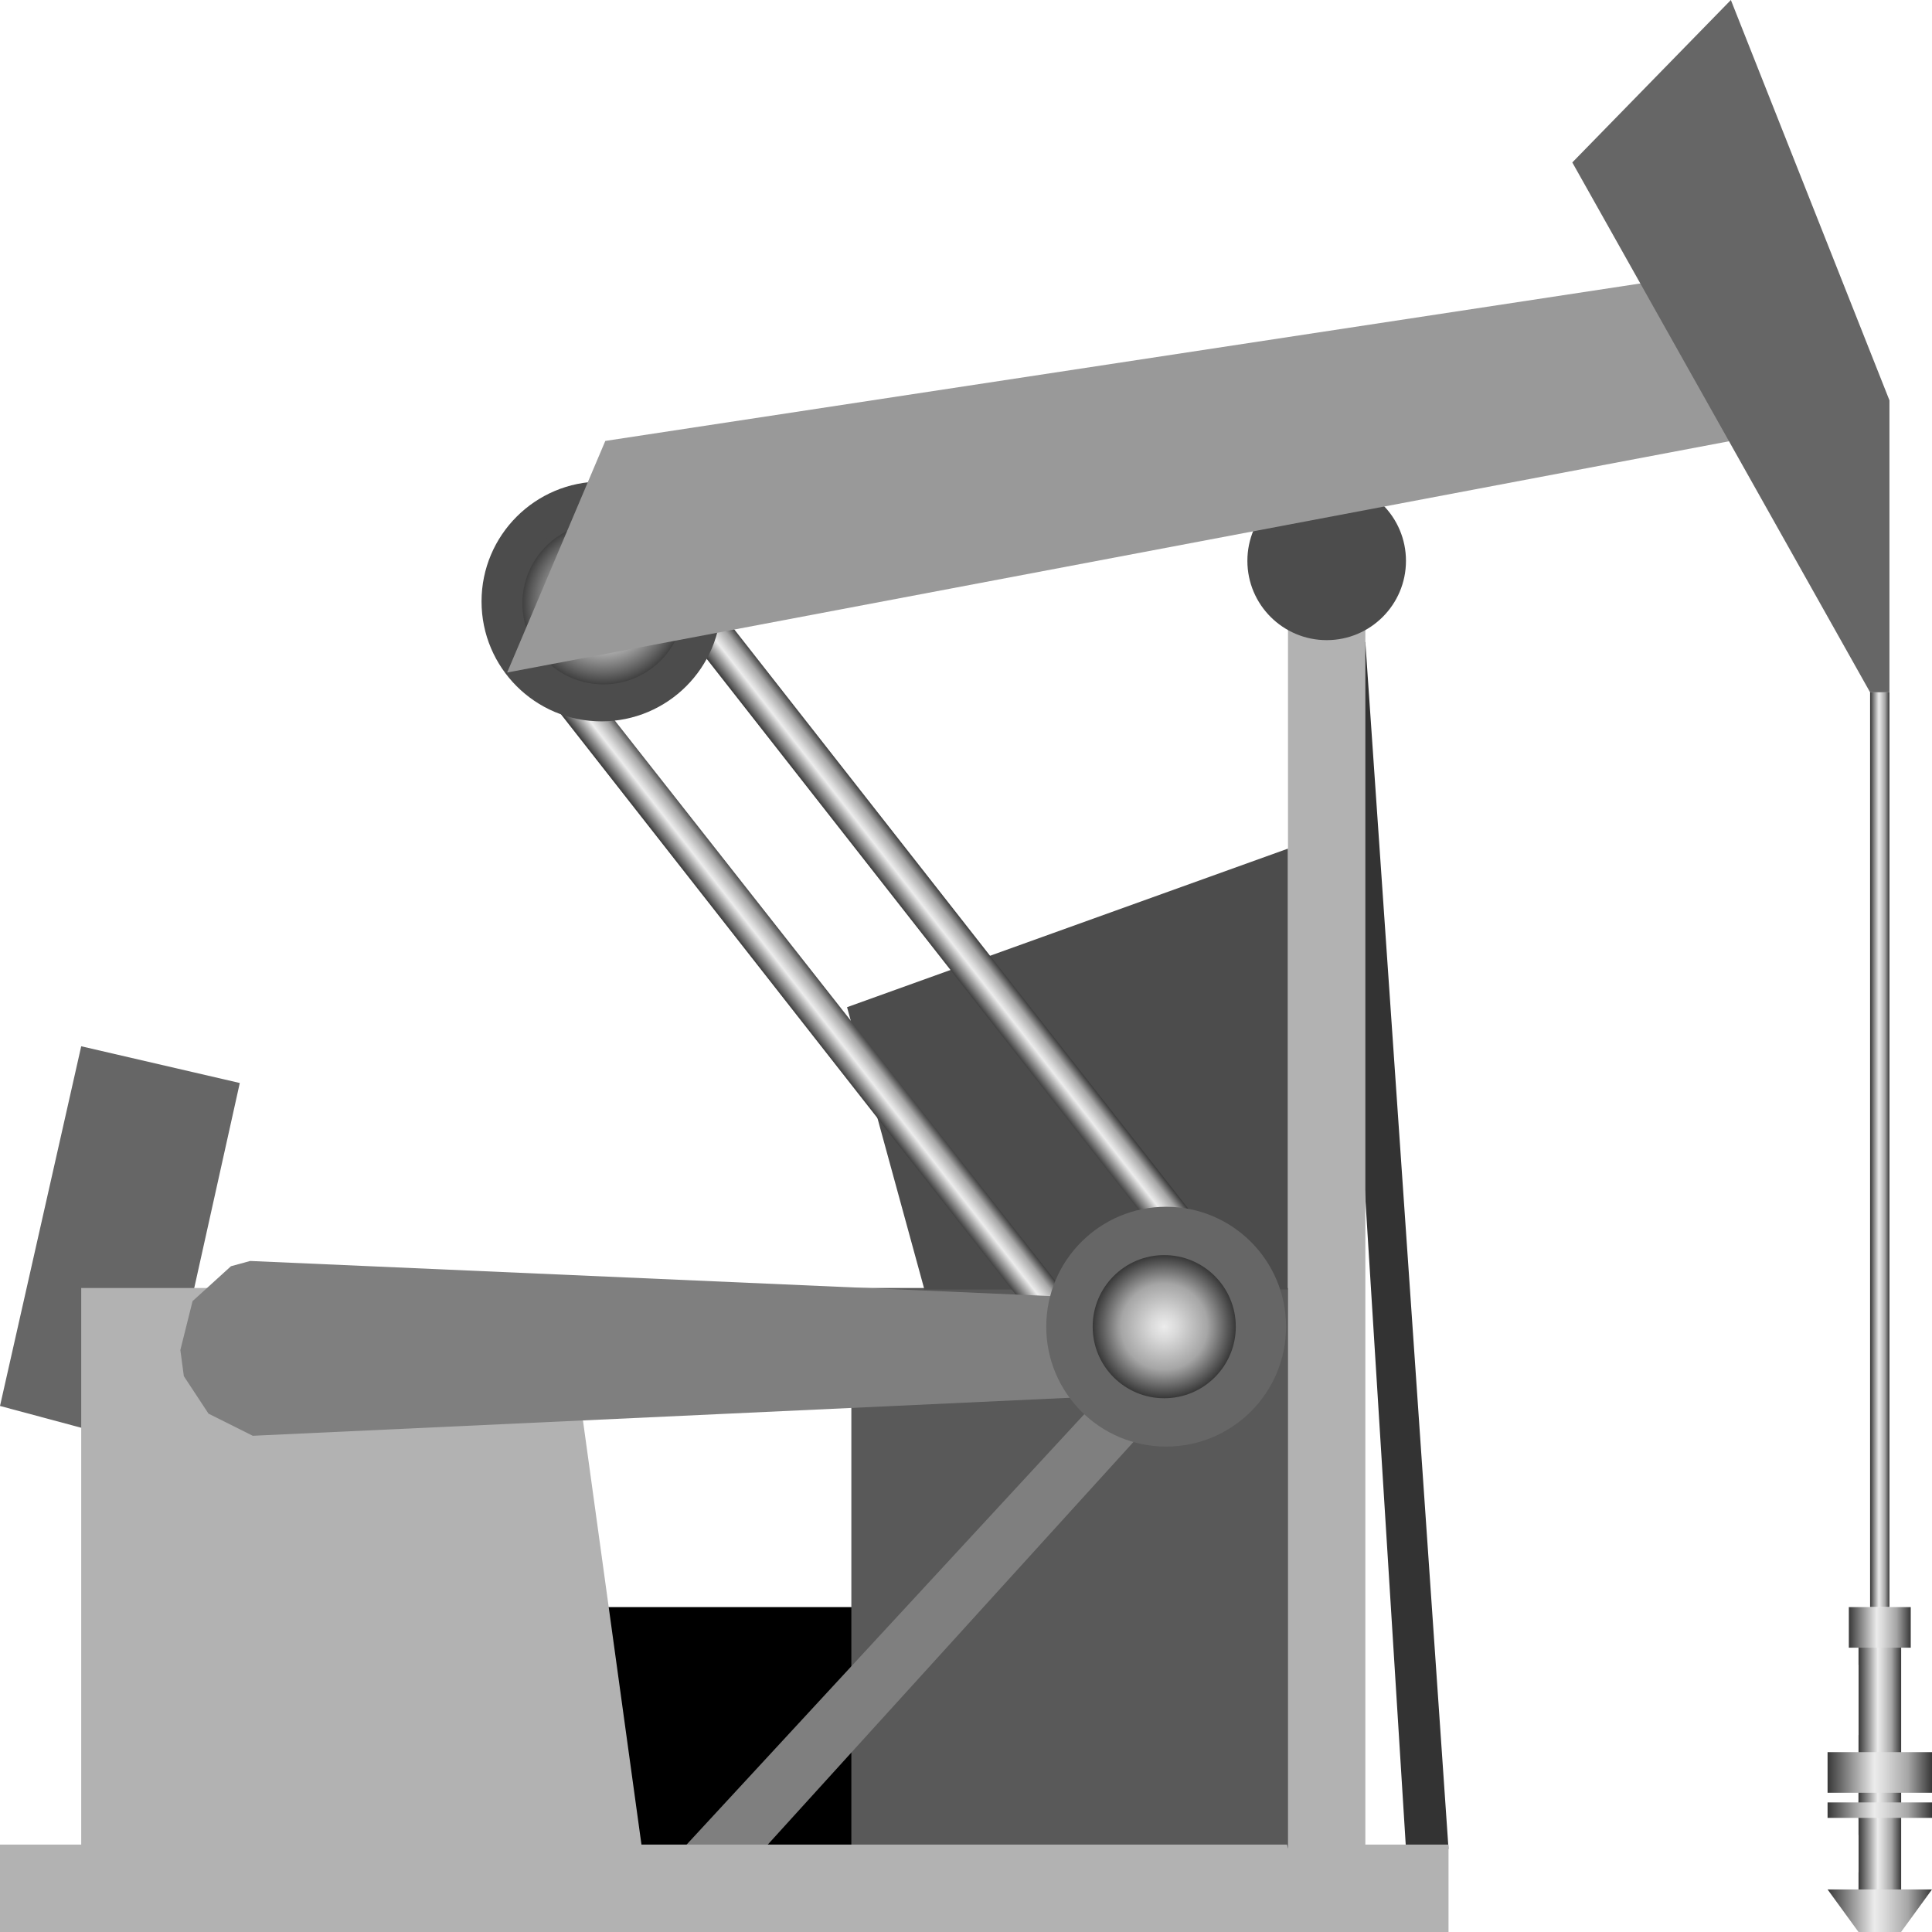 <!DOCTYPE svg PUBLIC "-//W3C//DTD SVG 1.1//EN" "http://www.w3.org/Graphics/SVG/1.1/DTD/svg11.dtd"><svg version="1.1" xmlns="http://www.w3.org/2000/svg" xmlns:xlink="http://www.w3.org/1999/xlink" width="112px" height="112px" viewBox="0 0 112.5 112.5" enable-background="new 0 0 112.5 112.5" xml:space="preserve">
<g id="Group_Oil_Well_Pump">
	<path d="M33.383,93.581h16.441v14.077H33.383V93.581z" />
	<path fill="#595959" d="M49.574,107.658H75.25V75H49.574V107.658z" />
	<path fill="#333333" d="M84.347,107.658l-4.843-70.271h-2.026l4.392,70.271H84.347z" />
	<path fill="#666666" d="M9.234,84.347L0,81.869l4.729-20.945l9.234,2.139L9.234,84.347z" />
	<path fill="#4C4C4C" d="M53.828,75.089l-4.504-16.441l25.676-9.234v25.676H53.828z" />
	<path fill="#7F7F7F" d="M39.752,107.658l26.013-28.154l2.14,2.365l-23.423,25.789H39.752z" />
</g>
<g id="Group_Support">
	<path fill="#B2B2B2" d="M75,107.658V28.041h4.504v79.618l-0.213-0.25h5.056v5.092H0v-5.092h4.733l-0.004,0.25V75h28.153   l4.504,32.658l-0.125-0.25h37.681L75,107.658z" />
</g>
<g id="Group_Arms">
	<linearGradient id="SVGID_1_" gradientUnits="userSpaceOnUse" x1="47.791" y1="60.961" x2="49.687" y2="59.48">
		<stop offset="0" style="stop-color:#383838" />
		<stop offset="0.45" style="stop-color:#ECECEC" />
		<stop offset="0.55" style="stop-color:#D9D9D9" />
		<stop offset="0.76" style="stop-color:#A8A8A8" />
		<stop offset="0.77" style="stop-color:#A6A6A6" />
		<stop offset="1" style="stop-color:#383838" />
	</linearGradient>
	<path fill="url(#SVGID_1_)" d="M30.518,38.852l1.689-1.464l34.797,44.257l-1.801,1.463L30.518,38.852z" />
	<linearGradient id="SVGID_2_" gradientUnits="userSpaceOnUse" x1="53.443" y1="54.119" x2="55.339" y2="52.638">
		<stop offset="0" style="stop-color:#383838" />
		<stop offset="0.45" style="stop-color:#ECECEC" />
		<stop offset="0.55" style="stop-color:#D9D9D9" />
		<stop offset="0.76" style="stop-color:#A8A8A8" />
		<stop offset="0.77" style="stop-color:#A6A6A6" />
		<stop offset="1" style="stop-color:#383838" />
	</linearGradient>
	<path fill="url(#SVGID_2_)" d="M36.148,31.982l1.802-1.464l34.684,44.257l-1.801,1.463L36.148,31.982z" />
</g>
<g id="Group_Crank">
	<path fill="#7F7F7F" d="M14.718,83.605l-2.577-1.289l-1.436-2.182l-0.203-1.523l0.711-2.847l2.236-2.032l1.118-0.306l48.681,2.136   l-0.06,5.788L14.718,83.605z" />
</g>
<g id="Group_Pulley">
	<circle fill="#4C4C4C" cx="77.252" cy="32.658" r="4.617" />
	<circle fill="#4C4C4C" cx="35.022" cy="35.022" r="6.982" />
	<circle fill="#666666" cx="67.905" cy="77.252" r="6.982" />
	<radialGradient id="SVGID_3_" cx="35.135" cy="35.135" r="4.865" gradientUnits="userSpaceOnUse">
		<stop offset="0" style="stop-color:#ECECEC" />
		<stop offset="0.19" style="stop-color:#D9D9D9" />
		<stop offset="0.58" style="stop-color:#A8A8A8" />
		<stop offset="0.6" style="stop-color:#A6A6A6" />
		<stop offset="1" style="stop-color:#383838" />
	</radialGradient>
	<circle fill="url(#SVGID_3_)" stroke="#4C4C4C" stroke-width="0.3" cx="35.135" cy="35.135" r="4.865" />
	<radialGradient id="SVGID_4_" cx="67.793" cy="77.252" r="4.167" gradientUnits="userSpaceOnUse">
		<stop offset="0" style="stop-color:#ECECEC" />
		<stop offset="0.19" style="stop-color:#D9D9D9" />
		<stop offset="0.58" style="stop-color:#A8A8A8" />
		<stop offset="0.6" style="stop-color:#A6A6A6" />
		<stop offset="1" style="stop-color:#383838" />
	</radialGradient>
	<circle fill="url(#SVGID_4_)" cx="67.793" cy="77.252" r="4.167" />
</g>
<g id="Group_Walking_Beam">
	<path fill="#999999" d="M95.945,16.441l-60.698,9.234l-5.715,13.485l71.255-13.485L95.945,16.441z" />
</g>
<g id="Group_HorseHead">
	<path fill="#666666" d="M110.022,40.315V23.311L100.788,0l-9.233,9.459l17.342,30.856H110.022z" />
</g>
<g id="Group_Rod">
	<linearGradient id="SVGID_5_" gradientUnits="userSpaceOnUse" x1="108.897" y1="66.948" x2="110.022" y2="66.948">
		<stop offset="0" style="stop-color:#383838" />
		<stop offset="0.45" style="stop-color:#ECECEC" />
		<stop offset="0.55" style="stop-color:#D9D9D9" />
		<stop offset="0.76" style="stop-color:#A8A8A8" />
		<stop offset="0.77" style="stop-color:#A6A6A6" />
		<stop offset="1" style="stop-color:#383838" />
	</linearGradient>
	<path fill="url(#SVGID_5_)" d="M108.896,40.315h1.126v53.266h-1.126V40.315z" />
</g>
<g id="Group_Plunger">
	<path fill="#E5E5E5" d="M108.221,104.955h2.478v0.9h-2.478V104.955z" />
	<path fill="none" stroke="#4C4C4C" stroke-width="2" d="M108.221,95.945h2.478" />
	<path fill="none" stroke="#4C4C4C" stroke-width="2" d="M108.221,102.027h2.478" />
	<path fill="none" stroke="#4C4C4C" stroke-width="2" d="M108.221,104.393h2.478" />
	<path fill="none" stroke="#4C4C4C" stroke-width="2" d="M108.221,104.955h2.478" />
	<path fill="none" stroke="#4C4C4C" stroke-width="2" d="M108.221,105.855h2.478" />
	<path fill="none" stroke="#4C4C4C" stroke-width="2" d="M108.221,110.022h2.478" />
	<linearGradient id="SVGID_6_" gradientUnits="userSpaceOnUse" x1="108.226" y1="103.008" x2="110.703" y2="103.008">
		<stop offset="0" style="stop-color:#383838" />
		<stop offset="0.45" style="stop-color:#ECECEC" />
		<stop offset="0.55" style="stop-color:#D9D9D9" />
		<stop offset="0.76" style="stop-color:#A8A8A8" />
		<stop offset="0.77" style="stop-color:#A6A6A6" />
		<stop offset="1" style="stop-color:#383838" />
	</linearGradient>
	<path fill="url(#SVGID_6_)" d="M108.226,94.96h2.478v16.095h-2.478V94.96z" />
	<linearGradient id="SVGID_7_" gradientUnits="userSpaceOnUse" x1="107.658" y1="94.764" x2="111.262" y2="94.764">
		<stop offset="0" style="stop-color:#383838" />
		<stop offset="0.45" style="stop-color:#ECECEC" />
		<stop offset="0.55" style="stop-color:#D9D9D9" />
		<stop offset="0.76" style="stop-color:#A8A8A8" />
		<stop offset="0.77" style="stop-color:#A6A6A6" />
		<stop offset="1" style="stop-color:#383838" />
	</linearGradient>
	<path fill="url(#SVGID_7_)" d="M107.658,93.581h3.604v2.364h-3.604V93.581z" />
	<linearGradient id="SVGID_8_" gradientUnits="userSpaceOnUse" x1="106.419" y1="103.21" x2="112.5" y2="103.21">
		<stop offset="0" style="stop-color:#383838" />
		<stop offset="0.45" style="stop-color:#ECECEC" />
		<stop offset="0.55" style="stop-color:#D9D9D9" />
		<stop offset="0.76" style="stop-color:#A8A8A8" />
		<stop offset="0.77" style="stop-color:#A6A6A6" />
		<stop offset="1" style="stop-color:#383838" />
	</linearGradient>
	<path fill="url(#SVGID_8_)" d="M106.419,102.027h6.081v2.365h-6.081V102.027z" />
	<linearGradient id="SVGID_9_" gradientUnits="userSpaceOnUse" x1="106.419" y1="105.405" x2="112.5" y2="105.405">
		<stop offset="0" style="stop-color:#383838" />
		<stop offset="0.45" style="stop-color:#ECECEC" />
		<stop offset="0.55" style="stop-color:#D9D9D9" />
		<stop offset="0.76" style="stop-color:#A8A8A8" />
		<stop offset="0.77" style="stop-color:#A6A6A6" />
		<stop offset="1" style="stop-color:#383838" />
	</linearGradient>
	<path fill="url(#SVGID_9_)" d="M106.419,104.955h6.081v0.9h-6.081V104.955z" />
	<linearGradient id="SVGID_10_" gradientUnits="userSpaceOnUse" x1="106.419" y1="111.262" x2="112.5" y2="111.262">
		<stop offset="0" style="stop-color:#383838" />
		<stop offset="0.45" style="stop-color:#ECECEC" />
		<stop offset="0.55" style="stop-color:#D9D9D9" />
		<stop offset="0.76" style="stop-color:#A8A8A8" />
		<stop offset="0.77" style="stop-color:#A6A6A6" />
		<stop offset="1" style="stop-color:#383838" />
	</linearGradient>
	<path fill="url(#SVGID_10_)" d="M108.221,112.5l-1.802-2.478h6.081l-1.802,2.478H108.221z" />
</g>
</svg>